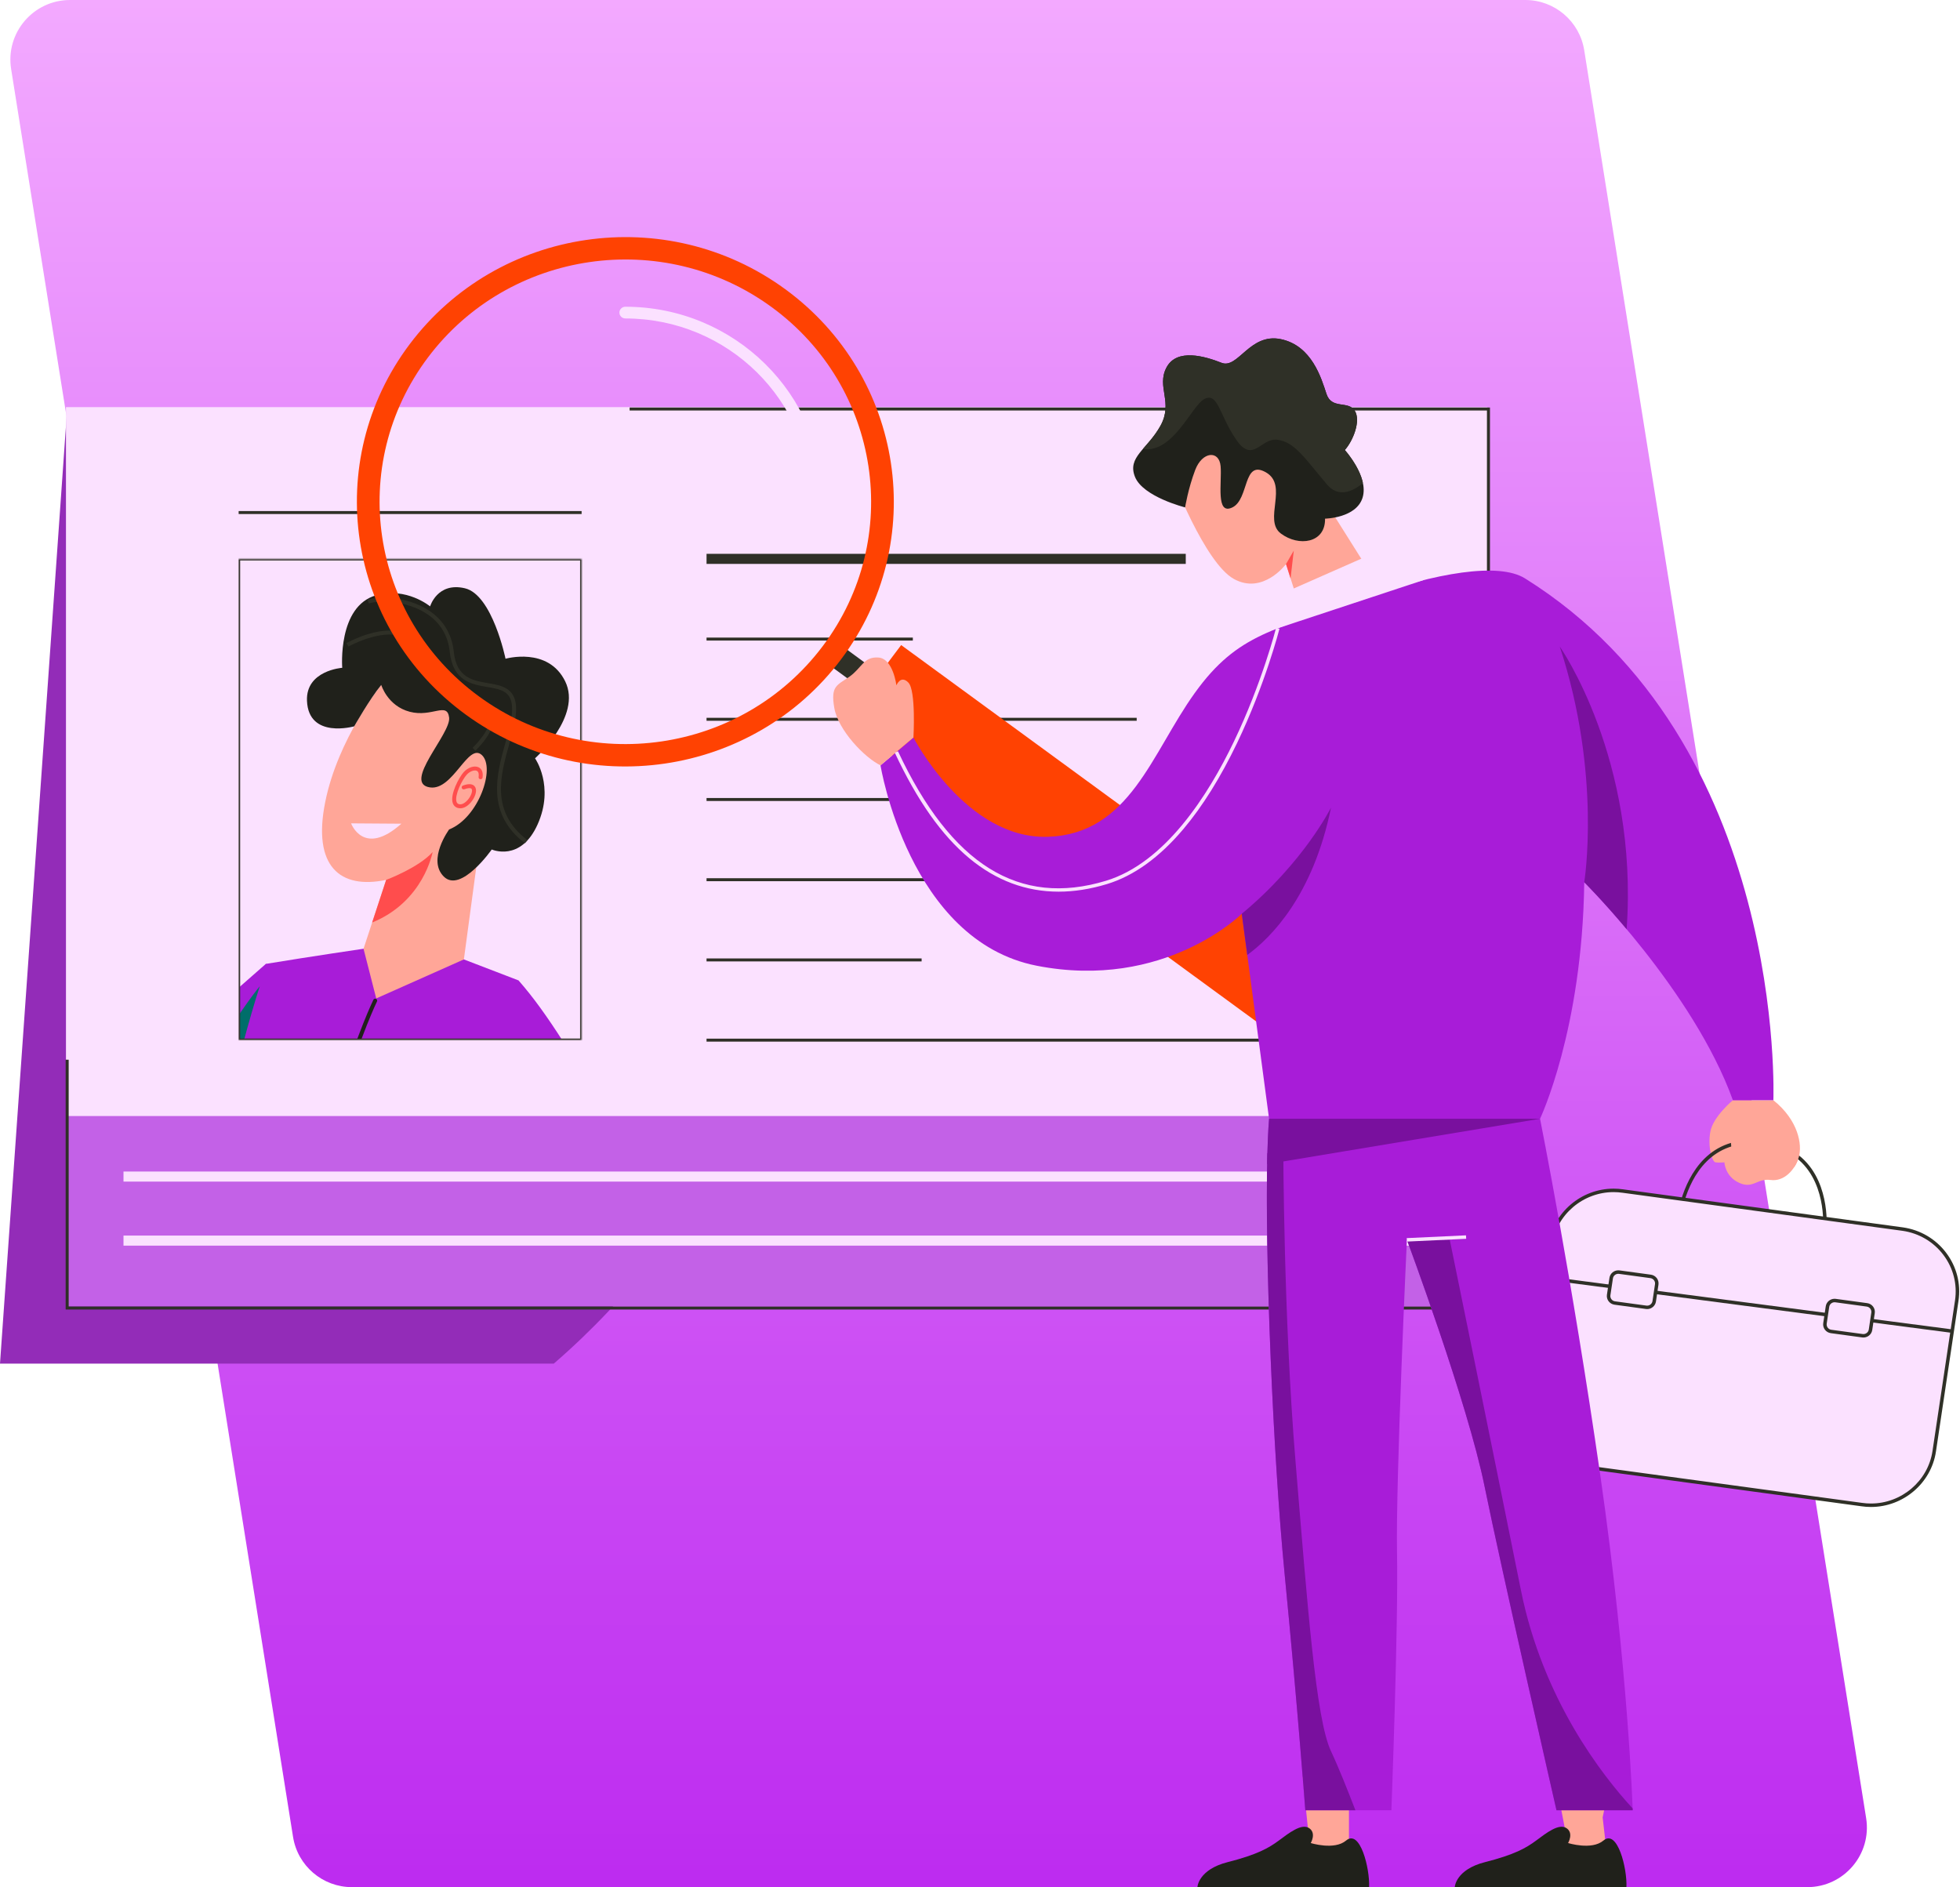 <svg width="1643" height="1582" viewBox="0 0 1643 1582" fill="none" xmlns="http://www.w3.org/2000/svg">
<path d="M9.33 57.873C4.487 27.502 27.951 0 58.706 0H1278.63C1303.2 0 1324.13 17.858 1328 42.127L1564.32 1524.13C1569.16 1554.5 1545.7 1582 1514.95 1582H295.025C270.45 1582 249.519 1564.14 245.649 1539.87L9.33 57.873Z" fill="url(#paint0_linear_287_2518)"/>
<path d="M622.301 897.44L320.896 523.615L56.299 342.869L0 1143.12H464.234C527.49 1088.42 579.428 1021.32 616.132 945.657L622.301 897.44Z" fill="#932CB8"/>
<path d="M1246.72 341.298H55.297V1094.97H1246.72V341.298Z" fill="#FBE1FF"/>
<path d="M1246.72 935.579H55.297V1094.97H1246.72V935.579Z" fill="#C361E7"/>
<mask id="mask0_287_2518" style="mask-type:alpha" maskUnits="userSpaceOnUse" x="200" y="468" width="288" height="404">
<path d="M487.546 468.582H200.047V871.854H487.546V468.582Z" fill="white"/>
</mask>
<g mask="url(#mask0_287_2518)">
<path d="M334.107 788.023L304.728 795.339C304.728 795.339 261.392 801.699 222.863 808.026L233.804 897.787L435.849 909.985C435.849 909.985 441.229 849.004 434.641 821.872L388.837 804.284L347.19 793.717L337.705 788.023H334.107Z" fill="#A81CD8"/>
<path d="M269.941 869.869L222.861 808.026C222.861 808.026 161.508 992.742 161.508 1135.48H385.82L408.336 923.053L400.119 861.202L269.941 869.869Z" fill="#A81CD8"/>
<path d="M434.647 821.871C459.665 850.321 480.639 886.315 522.775 956.394L616.823 840.599L650.914 861.193C650.914 861.193 584.943 1010.53 525.011 1054.16C525.011 1054.16 433.191 1010.86 383.712 923.044C326.411 821.356 426.508 847.204 426.508 847.204L434.647 821.871Z" fill="#A81CD8"/>
<path d="M319.574 574.181C319.574 574.181 283.289 618.901 272.571 672.567C261.853 726.232 284.943 745.745 323.703 737.61L304.734 795.339L315.384 836.984L388.853 804.276L402.869 700.198L431.734 658.73L425.137 591.245L387.199 574.173H319.574V574.181Z" fill="#FFA698"/>
<path d="M360.538 660.098C379.875 662.759 392.427 622.153 403.968 633C415.517 643.837 401.217 685.575 376.482 695.332C376.482 695.332 357.788 720.809 372.087 734.899C386.378 748.989 412.218 712.133 412.218 712.133C412.218 712.133 436.405 722.971 450.705 690.99C464.996 659.009 448.503 635.703 448.503 635.703C448.503 635.703 488.086 600.469 473.795 571.199C459.504 541.93 423.768 552.227 423.768 552.227C423.768 552.227 412.775 498.561 389.685 493.147C366.595 487.724 360.546 508.326 360.546 508.326C360.546 508.326 340.721 491.863 315.394 498.992C282.794 508.166 286.881 559.821 286.881 559.821C286.881 559.821 256.286 561.992 257.331 587.469C258.659 619.788 296.922 608.883 296.922 608.883C296.922 608.883 309.971 585.838 319.593 574.19C319.593 574.19 324.819 591.802 343.505 596.685C362.2 601.567 374.846 588.009 376.491 601.567C378.127 615.108 336.891 656.846 360.538 660.098Z" fill="#20211B"/>
<path d="M362.636 714.279C351.069 727.373 323.696 737.611 323.696 737.611L311.949 773.359C355.353 755.671 362.636 714.279 362.636 714.279Z" fill="#FF4D4D"/>
<path d="M244.647 1137.13C244.595 1137.13 244.544 1137.13 244.493 1137.12C243.567 1137.04 242.89 1136.24 242.976 1135.32C252.221 1036.74 270.753 961.218 284.667 915.222C299.763 865.341 312.855 838.394 312.992 838.133C313.394 837.313 314.397 836.967 315.228 837.364C316.059 837.761 316.41 838.749 316.007 839.569C315.879 839.83 302.873 866.6 287.845 916.27C273.983 962.104 255.528 1037.37 246.309 1135.63C246.232 1136.49 245.495 1137.13 244.647 1137.13Z" fill="#20211B"/>
<path d="M440.07 706.888C407.162 681.791 416.329 649.016 423.697 622.677C426.953 611.037 430.029 600.047 429.146 591.287C427.921 579.216 419.294 577.746 408.37 575.896C395.552 573.725 379.591 571.014 377.02 546.508C375.538 532.342 368.693 521.361 356.672 513.868C340.462 503.757 318.323 502.752 309.215 505.919L308.102 502.802C318.083 499.33 341.139 500.268 358.463 511.081C371.203 519.029 378.777 531.168 380.353 546.17C382.667 568.184 396.024 570.448 408.935 572.644C419.782 574.486 430.997 576.386 432.479 590.966C433.43 600.334 430.269 611.62 426.927 623.564C419.456 650.266 410.983 680.541 442.118 704.278L440.07 706.888Z" fill="#2F3027"/>
<path d="M398.488 629.308L396.174 626.918C396.346 626.757 413.395 610.522 410.32 599.709C409.111 595.469 404.733 592.512 397.305 590.899C367.001 584.344 365.476 580.703 355.546 557.017C354.304 554.052 352.899 550.69 351.288 546.99C348.298 540.114 343.474 535.535 336.945 533.373C318.55 527.291 292.342 541.854 292.076 542.006L290.414 539.134C291.536 538.5 318.208 523.692 338.008 530.239C345.479 532.706 350.979 537.909 354.364 545.689C355.983 549.414 357.397 552.785 358.639 555.758C368.201 578.566 369.426 581.497 398.016 587.68C406.747 589.572 411.973 593.315 413.541 598.822C417.165 611.535 399.25 628.59 398.488 629.308Z" fill="#2F3027"/>
<path d="M336.441 690.517C304.732 718.807 294.305 690.222 294.305 690.222L336.441 690.517Z" fill="#FBE1FF"/>
<path d="M385.879 677.601C385.382 677.601 384.885 677.55 384.379 677.449C381.963 676.959 380.284 675.489 379.522 673.191C377.114 665.961 384.765 651.583 388.775 647.191C392.322 643.305 397.617 641.582 401.095 643.187C402.732 643.939 405.362 646.067 404.522 651.828C404.394 652.732 403.537 653.357 402.629 653.231C401.712 653.104 401.078 652.268 401.207 651.364C401.481 649.446 401.446 646.997 399.673 646.177C397.548 645.197 393.778 646.642 391.259 649.396C387.258 653.771 380.91 666.788 382.7 672.152C383.086 673.318 383.814 673.952 385.048 674.205C388.175 674.839 391.791 671.527 393.821 668.182C395.8 664.913 396.049 662.185 395.278 661.264C394.532 660.377 392.288 660.521 389.28 661.627C388.415 661.948 387.447 661.517 387.121 660.664C386.796 659.811 387.233 658.856 388.098 658.535C392.759 656.812 396.04 657.015 397.848 659.144C400.153 661.864 398.765 666.467 396.7 669.872C394.447 673.614 390.377 677.601 385.879 677.601Z" fill="#FF4D4D"/>
<path d="M253.316 827.725L222.857 808.026L74.875 938.021L-121.352 975.662V1010.74L83.537 1027.82C136.512 1003.07 181.878 971.751 224.451 938.013L253.316 827.725Z" fill="#A81CD8"/>
<path d="M180.567 970.915C180.73 970.155 199.253 884.018 217.768 826.729C217.768 826.729 156.629 901.191 127.738 1004.75C146.133 994.162 163.663 982.809 180.567 970.915Z" fill="#006E6A"/>
<path d="M488.816 873.104H198.789V467.34H488.816V873.104ZM201.308 870.612H486.28V469.832H201.308V870.612Z" fill="#2F3027"/>
</g>
<path d="M993.985 464.273H592.27V472.721H993.985V464.273Z" fill="#2F3027"/>
<path d="M765.201 534.487H592.27V536.979H765.201V534.487Z" fill="#2F3027"/>
<path d="M952.851 601.735H592.27V604.227H952.851V601.735Z" fill="#2F3027"/>
<path d="M868.022 668.976H592.27V671.468H868.022V668.976Z" fill="#2F3027"/>
<path d="M1022.26 736.216H592.27V738.708H1022.26V736.216Z" fill="#2F3027"/>
<path d="M772.561 803.465H592.27V805.957H772.561V803.465Z" fill="#2F3027"/>
<path d="M1108.05 870.705H592.27V873.197H1108.05V870.705Z" fill="#2F3027"/>
<path d="M487.546 428.423H200.047V430.915H487.546V428.423Z" fill="#2F3027"/>
<path d="M1198.48 982.098H103.523V990.545H1198.48V982.098Z" fill="#FBE1FF"/>
<path d="M1198.48 1035.78H103.523V1044.23H1198.48V1035.78Z" fill="#FBE1FF"/>
<path d="M1248.99 1097.78H55.039V888.359H57.567V1095.29H1246.46V344.12H527.781V341.628H1248.99V1097.78Z" fill="#2F3027"/>
<path d="M1360.49 998.479L1595.03 1030.37C1624.33 1034.62 1644.58 1061.49 1640.26 1090.39L1621.38 1216.69C1617.06 1245.58 1589.8 1265.55 1560.49 1261.29L1325.96 1229.4C1296.66 1225.14 1276.4 1198.27 1280.72 1169.38L1299.61 1043.08C1303.93 1014.19 1331.19 994.222 1360.49 998.479Z" fill="#FBE1FF"/>
<path d="M699.907 537.208L791.453 604.148L779.904 619.501L688.358 552.56L699.907 537.208Z" fill="#2F3027"/>
<path d="M343.462 288.486C417.499 190.064 558.441 169.456 658.266 242.441C758.092 315.427 778.994 454.397 704.968 552.819C630.932 651.24 489.989 671.859 390.164 598.863C290.338 525.868 269.426 386.908 343.462 288.486ZM689.68 541.649C757.454 451.545 738.316 324.345 646.928 257.514C555.539 190.694 426.524 209.562 358.74 299.656C290.967 389.759 310.104 516.96 401.493 583.79C492.881 650.611 621.906 631.743 689.68 541.649Z" fill="#FF4202"/>
<path d="M707.907 603.917L755.414 540.762L1249.64 902.151L1202.13 965.306L707.907 603.917Z" fill="#FF4202"/>
<path d="M1291.09 1069.28L1636.57 1114.46L1636.18 1117.34L1290.7 1072.15L1291.09 1069.28Z" fill="#2F3027"/>
<path d="M1349.33 1495.67L1343.44 1523.53L1346.51 1550.27L1308.59 1561.87L1304.67 1541.25L1312.51 1536.74L1304.67 1495.67L1344.09 1491.16L1349.33 1495.67Z" fill="#FFA698"/>
<path d="M1136.67 1489.69L1130.79 1517.55V1550.27L1092.87 1561.87L1088.95 1541.25L1096.79 1536.74L1092.01 1489.69L1131.44 1485.18L1136.67 1489.69Z" fill="#FFA698"/>
<path d="M1568.38 1263.3C1595.47 1263.3 1618.87 1243.35 1622.83 1216.89L1641.72 1090.6C1643.87 1076.24 1640.22 1061.92 1631.44 1050.28C1622.66 1038.62 1609.81 1031.05 1595.25 1028.93L1360.7 997.043C1358.03 996.66 1355.31 996.453 1352.62 996.453C1325.53 996.453 1302.12 1016.4 1298.18 1042.86L1279.29 1169.16C1277.14 1183.51 1280.79 1197.84 1289.57 1209.48C1298.35 1221.13 1311.2 1228.7 1325.76 1230.83L1560.31 1262.71C1562.97 1263.11 1565.7 1263.3 1568.38 1263.3ZM1352.61 999.354C1355.16 999.354 1357.74 999.54 1360.28 999.914L1594.84 1031.8C1608.61 1033.81 1620.78 1040.97 1629.09 1052.01C1637.39 1063.03 1640.85 1076.59 1638.82 1090.17L1619.93 1216.47C1616.19 1241.51 1594.03 1260.4 1568.39 1260.4C1565.85 1260.4 1563.27 1260.22 1560.72 1259.84L1326.17 1227.96C1312.4 1225.95 1300.23 1218.78 1291.92 1207.75C1283.62 1196.73 1280.16 1183.17 1282.19 1169.58L1301.08 1043.28C1304.82 1018.24 1326.97 999.354 1352.61 999.354Z" fill="#2F3027"/>
<path d="M1538.74 1090.29L1565.03 1093.86C1568.31 1094.34 1570.59 1097.35 1570.1 1100.59L1567.98 1114.74C1567.5 1117.97 1564.44 1120.21 1561.16 1119.73L1534.87 1116.16C1531.59 1115.68 1529.32 1112.67 1529.81 1109.44L1531.92 1095.29C1532.41 1092.05 1535.46 1089.81 1538.74 1090.29Z" fill="#FBE1FF"/>
<path d="M1562.05 1121.25C1565.73 1121.25 1568.91 1118.54 1569.44 1114.95L1571.55 1100.8C1571.84 1098.86 1571.35 1096.91 1570.16 1095.33C1568.96 1093.74 1567.21 1092.71 1565.24 1092.43L1538.94 1088.85C1538.59 1088.8 1538.22 1088.77 1537.85 1088.77C1534.17 1088.77 1530.99 1091.47 1530.46 1095.07L1528.35 1109.22C1527.75 1113.24 1530.58 1117 1534.66 1117.59L1560.96 1121.17C1561.31 1121.24 1561.68 1121.25 1562.05 1121.25ZM1537.86 1091.68C1538.08 1091.68 1538.31 1091.7 1538.53 1091.73L1564.83 1095.31C1566.02 1095.48 1567.07 1096.1 1567.8 1097.07C1568.53 1098.03 1568.83 1099.21 1568.65 1100.39L1566.54 1114.54C1566.21 1116.72 1564.28 1118.36 1562.05 1118.36C1561.83 1118.36 1561.6 1118.34 1561.38 1118.31L1535.08 1114.74C1532.62 1114.38 1530.9 1112.1 1531.26 1109.65L1533.38 1095.5C1533.71 1093.32 1535.63 1091.68 1537.86 1091.68Z" fill="#2F3027"/>
<path d="M1357.44 1066.45L1383.72 1070.02C1387 1070.5 1389.28 1073.51 1388.79 1076.74L1386.68 1090.89C1386.19 1094.13 1383.13 1096.37 1379.85 1095.89L1353.57 1092.32C1350.29 1091.84 1348.01 1088.83 1348.5 1085.59L1350.61 1071.44C1351.09 1068.21 1354.15 1065.97 1357.44 1066.45Z" fill="#FBE1FF"/>
<path d="M1380.73 1097.41C1384.41 1097.41 1387.59 1094.71 1388.12 1091.11L1390.23 1076.95C1390.52 1075 1390.02 1073.06 1388.84 1071.47C1387.64 1069.89 1385.9 1068.86 1383.92 1068.57L1357.62 1064.99C1357.27 1064.95 1356.9 1064.92 1356.53 1064.92C1352.86 1064.92 1349.68 1067.62 1349.15 1071.22L1347.03 1085.37C1346.43 1089.39 1349.26 1093.14 1353.34 1093.73L1379.64 1097.31C1379.99 1097.38 1380.36 1097.41 1380.73 1097.41ZM1356.54 1067.84C1356.76 1067.84 1356.99 1067.86 1357.21 1067.89L1383.51 1071.46C1384.7 1071.64 1385.75 1072.26 1386.48 1073.22C1387.21 1074.19 1387.51 1075.37 1387.33 1076.55L1385.22 1090.71C1384.89 1092.89 1382.96 1094.53 1380.73 1094.53C1380.51 1094.53 1380.28 1094.51 1380.06 1094.48L1353.76 1090.9C1351.3 1090.55 1349.58 1088.27 1349.94 1085.82L1352.06 1071.67C1352.39 1069.48 1354.32 1067.84 1356.54 1067.84Z" fill="#2F3027"/>
<path d="M1224.31 904.04L1290.96 937.863C1290.96 937.863 1317.77 1072 1341.43 1236.45C1365.08 1400.91 1368.63 1517.55 1368.63 1517.55H1304.75C1304.75 1517.55 1258.62 1315.77 1244.41 1245.78C1230.21 1175.8 1179.35 1039.33 1179.35 1039.33C1179.35 1039.33 1169.89 1241.11 1171.08 1301.77C1172.26 1362.42 1166.35 1517.55 1166.35 1517.55H1094.19C1094.19 1517.55 1087.87 1432.4 1076.84 1319.27C1065.8 1206.13 1058.31 1005.52 1063.82 937.863L1153.73 894.709L1215.3 905.21L1224.31 904.04Z" fill="#A81CD8"/>
<path d="M1452.63 922.308C1452.63 922.308 1436.07 935.916 1433.71 948.747C1431.34 961.578 1435.28 974.016 1438.04 974.409C1440.81 974.802 1445.53 974.409 1445.53 974.409C1445.53 974.409 1445.93 986.07 1457.76 991.517C1469.59 996.965 1472.75 987.634 1484.18 989.187C1495.61 990.741 1504.68 980.633 1507.84 970.132C1510.99 959.631 1507.44 939.032 1486.55 922.308H1452.63Z" fill="#FFA698"/>
<path d="M1128.38 1542.94C1140.18 1532.97 1148.37 1566.58 1147.66 1581.88H1003.77C1003.77 1581.88 1004.47 1567.28 1029.16 1561.02C1053.85 1554.75 1063.54 1549.2 1071.98 1542.94C1080.42 1536.67 1091 1528.33 1097.35 1532.5C1103.7 1536.67 1098.76 1545.02 1098.76 1545.02C1098.76 1545.02 1118.51 1551.27 1128.38 1542.94Z" fill="#20211B"/>
<path d="M1344.1 1542.94C1355.9 1532.97 1364.09 1566.58 1363.38 1581.88H1219.49C1219.49 1581.88 1220.19 1567.28 1244.88 1561.02C1269.57 1554.75 1279.26 1549.2 1287.7 1542.94C1296.13 1536.67 1306.72 1528.33 1313.07 1532.5C1319.42 1536.67 1314.47 1545.02 1314.47 1545.02C1314.47 1545.02 1334.23 1551.27 1344.1 1542.94Z" fill="#20211B"/>
<path d="M1528.27 1022.16L1531.21 1022.08C1530.7 1004.18 1524.31 961.962 1476.47 956.347C1432.56 951.185 1415.55 984.999 1409.32 1005.61L1412.14 1006.43C1418.11 986.7 1434.34 954.312 1476.12 959.228C1521.7 964.567 1527.77 1005.01 1528.27 1022.16Z" fill="#2F3027"/>
<path d="M1063.82 937.863L1089.43 925.572L1290.96 937.863L1062.2 975.884C1062.48 960.792 1063 947.862 1063.82 937.863Z" fill="#79109E"/>
<path d="M982.196 399.002C982.196 399.002 1009.8 471.702 1034.25 485.31C1058.71 498.918 1078.02 472.872 1078.02 472.872L1088.67 506.312L1153.73 488.427L1111.14 420.78C1111.14 420.78 1069.74 383.85 1063.42 381.903C1057.11 379.957 995.2 372.966 995.2 372.966L982.196 399.002Z" fill="#FFA698"/>
<path d="M1127.31 377.233C1134.01 369.849 1141.11 352.741 1135.58 344.187C1130.06 335.632 1116.26 343.41 1111.92 330.185C1107.58 316.971 1099.69 289.755 1073.66 284.308C1047.64 278.86 1037.78 309.577 1023.98 304.139C1010.18 298.692 986.524 291.702 977.848 308.023C969.172 324.345 983.762 337.186 972.722 357.008C961.682 376.83 944.729 383.054 951.431 399.779C958.132 416.493 993.425 425.352 993.425 425.352C993.425 425.352 995.998 409.493 1001.91 393.948C1007.83 378.393 1022.03 377.233 1023.2 390.841C1024.39 404.449 1018.87 432.274 1033.07 425.362C1047.27 418.45 1041.74 385.01 1061.06 395.905C1080.39 406.789 1058.7 435.952 1073.67 447.229C1088.66 458.507 1111.13 455.39 1110.74 434.791C1110.74 434.791 1137.16 434.398 1142.29 416.906C1147.42 399.395 1127.31 377.233 1127.31 377.233Z" fill="#20211B"/>
<path d="M1084.52 461.595L1081.83 484.868L1078.01 472.872L1084.52 461.595Z" fill="#FF4D4D"/>
<path d="M1278.34 484.868C1256.59 471.299 1204.21 479.863 1143.13 501.642C1068.79 528.15 1037.8 530.411 1001.52 580.959C965.242 631.497 947.102 699.154 878.491 701.484C809.88 703.814 765.711 618.283 765.711 618.283L738.107 641.615C738.107 641.615 761.772 788.579 869.027 809.571C976.282 830.563 1040.95 766.023 1040.95 766.023L1063.82 937.863H1290.96C1290.96 937.863 1326.45 863.216 1328.02 739.584C1328.02 739.584 1419.51 830.563 1452.63 922.318H1486.55C1486.55 922.308 1498.38 622.166 1278.34 484.868Z" fill="#A81CD8"/>
<path d="M765.701 618.282C765.701 618.282 767.964 578.914 761.462 572.208C754.96 565.502 751.41 574.538 751.41 574.538C751.41 574.538 748.747 552.081 736.331 551.206C723.916 550.331 722.43 559.957 712.078 567.243C701.726 574.528 696.112 574.823 699.363 593.485C702.614 612.147 724.793 635.184 738.107 641.595L765.701 618.282Z" fill="#FFA698"/>
<path d="M1192.95 486.402C1192.95 486.402 1172.63 475.134 1141.1 468.369L1084.52 493.314L1071.12 526.665L1192.95 486.402Z" fill="#FBE1FF"/>
<path d="M1307.5 542.032C1307.5 542.032 1373.64 636.01 1363.56 778.913C1343.26 754.735 1328.02 739.574 1328.02 739.574C1328.02 739.574 1342.79 649.332 1307.5 542.032Z" fill="#79109E"/>
<path d="M972.729 357.017C983.769 337.186 969.179 324.354 977.855 308.033C986.531 291.701 1010.19 298.702 1023.99 304.149C1037.79 309.596 1047.64 278.88 1073.67 284.317C1099.7 289.764 1107.59 316.98 1111.93 330.195C1116.26 343.409 1130.07 335.642 1135.59 344.196C1141.12 352.75 1134.02 369.858 1127.31 377.242C1127.31 377.242 1139.52 390.703 1142.49 404.92C1132.95 412.953 1121.43 416.877 1112.38 406.159C1093.21 383.437 1085.33 370.832 1071.13 368.678C1056.93 366.525 1050.55 389.199 1036.33 368.678C1022.11 348.158 1021.14 328.336 1009.37 334.619C998.907 340.204 983.41 380.182 958.039 376.407C962.547 371.127 968.142 365.247 972.729 357.017Z" fill="#2F3027"/>
<path d="M1115.75 676.991C1100.64 751.009 1065.34 786.14 1045.54 800.564L1040.94 766.023C1092.96 722.928 1115.75 676.991 1115.75 676.991Z" fill="#79109E"/>
<path d="M887.408 747.489C900.412 747.489 913.935 745.375 927.926 741.127C950.345 734.333 971.905 718.798 992.02 694.965C1008.04 675.978 1023.18 651.692 1037.05 622.785C1060.61 573.624 1072.44 527.461 1072.56 526.999L1069.71 526.301C1069.59 526.763 1057.82 572.69 1034.37 621.596C1012.81 666.569 976.692 723.331 927.079 738.364C854.329 760.409 797.296 724.884 752.738 629.786L750.065 631.005C768.964 671.328 789.397 700.274 812.544 719.496C834.992 738.128 860.063 747.489 887.408 747.489Z" fill="#FBE1FF"/>
<path d="M1274.97 1333.22C1293.39 1424.81 1343.16 1488.41 1368.58 1515.98C1368.62 1517.01 1368.63 1517.55 1368.63 1517.55H1304.75C1304.75 1517.55 1258.62 1315.77 1244.41 1245.78C1230.21 1175.79 1179.35 1039.33 1179.35 1039.33H1215.29C1215.3 1039.33 1249.79 1207.99 1274.97 1333.22Z" fill="#79109E"/>
<path d="M1228.9 1035.59L1229.04 1038.49L1179.35 1040.82L1179.21 1037.92L1228.9 1035.59Z" fill="#FBE1FF"/>
<path d="M1062.4 966.721L1075.74 961.529C1075.74 961.529 1075.88 1103.66 1086.01 1225.46C1096.14 1347.26 1103 1441.03 1115.75 1468.1C1122.02 1481.41 1129.85 1501.04 1136.19 1517.55H1094.19C1094.19 1517.55 1087.87 1432.4 1076.83 1319.27C1067.08 1219.36 1060.1 1051.26 1062.4 966.721Z" fill="#79109E"/>
<path d="M1500.11 955.246L1506.81 964.105L1508.36 967.989C1508.36 967.989 1507.15 974.125 1504.24 978.038C1501.33 981.951 1479.86 974.262 1479.86 974.262C1479.86 974.262 1464.66 972.011 1464 972.325C1463.34 972.65 1451.9 969.906 1451.9 969.906L1450.44 950.252C1450.44 950.252 1465.48 947.675 1469.07 948C1472.67 948.324 1482.51 950.094 1486.66 950.743C1490.8 951.382 1500.11 955.246 1500.11 955.246Z" fill="#FFA698"/>
<path d="M685.076 425.569C687.829 425.569 690.062 423.366 690.062 420.652C690.062 330.49 615.667 257.141 524.218 257.141C521.466 257.141 519.232 259.343 519.232 262.057C519.232 264.771 521.466 266.973 524.218 266.973C610.172 266.973 680.09 335.917 680.09 420.652C680.09 423.366 682.314 425.569 685.076 425.569Z" fill="#FBE1FF"/>
<defs>
<linearGradient id="paint0_linear_287_2518" x1="786.826" y1="0" x2="786.826" y2="1582" gradientUnits="userSpaceOnUse">
<stop stop-color="#F3A9FF"/>
<stop offset="1" stop-color="#BD2BF0"/>
</linearGradient>
</defs>
</svg>
